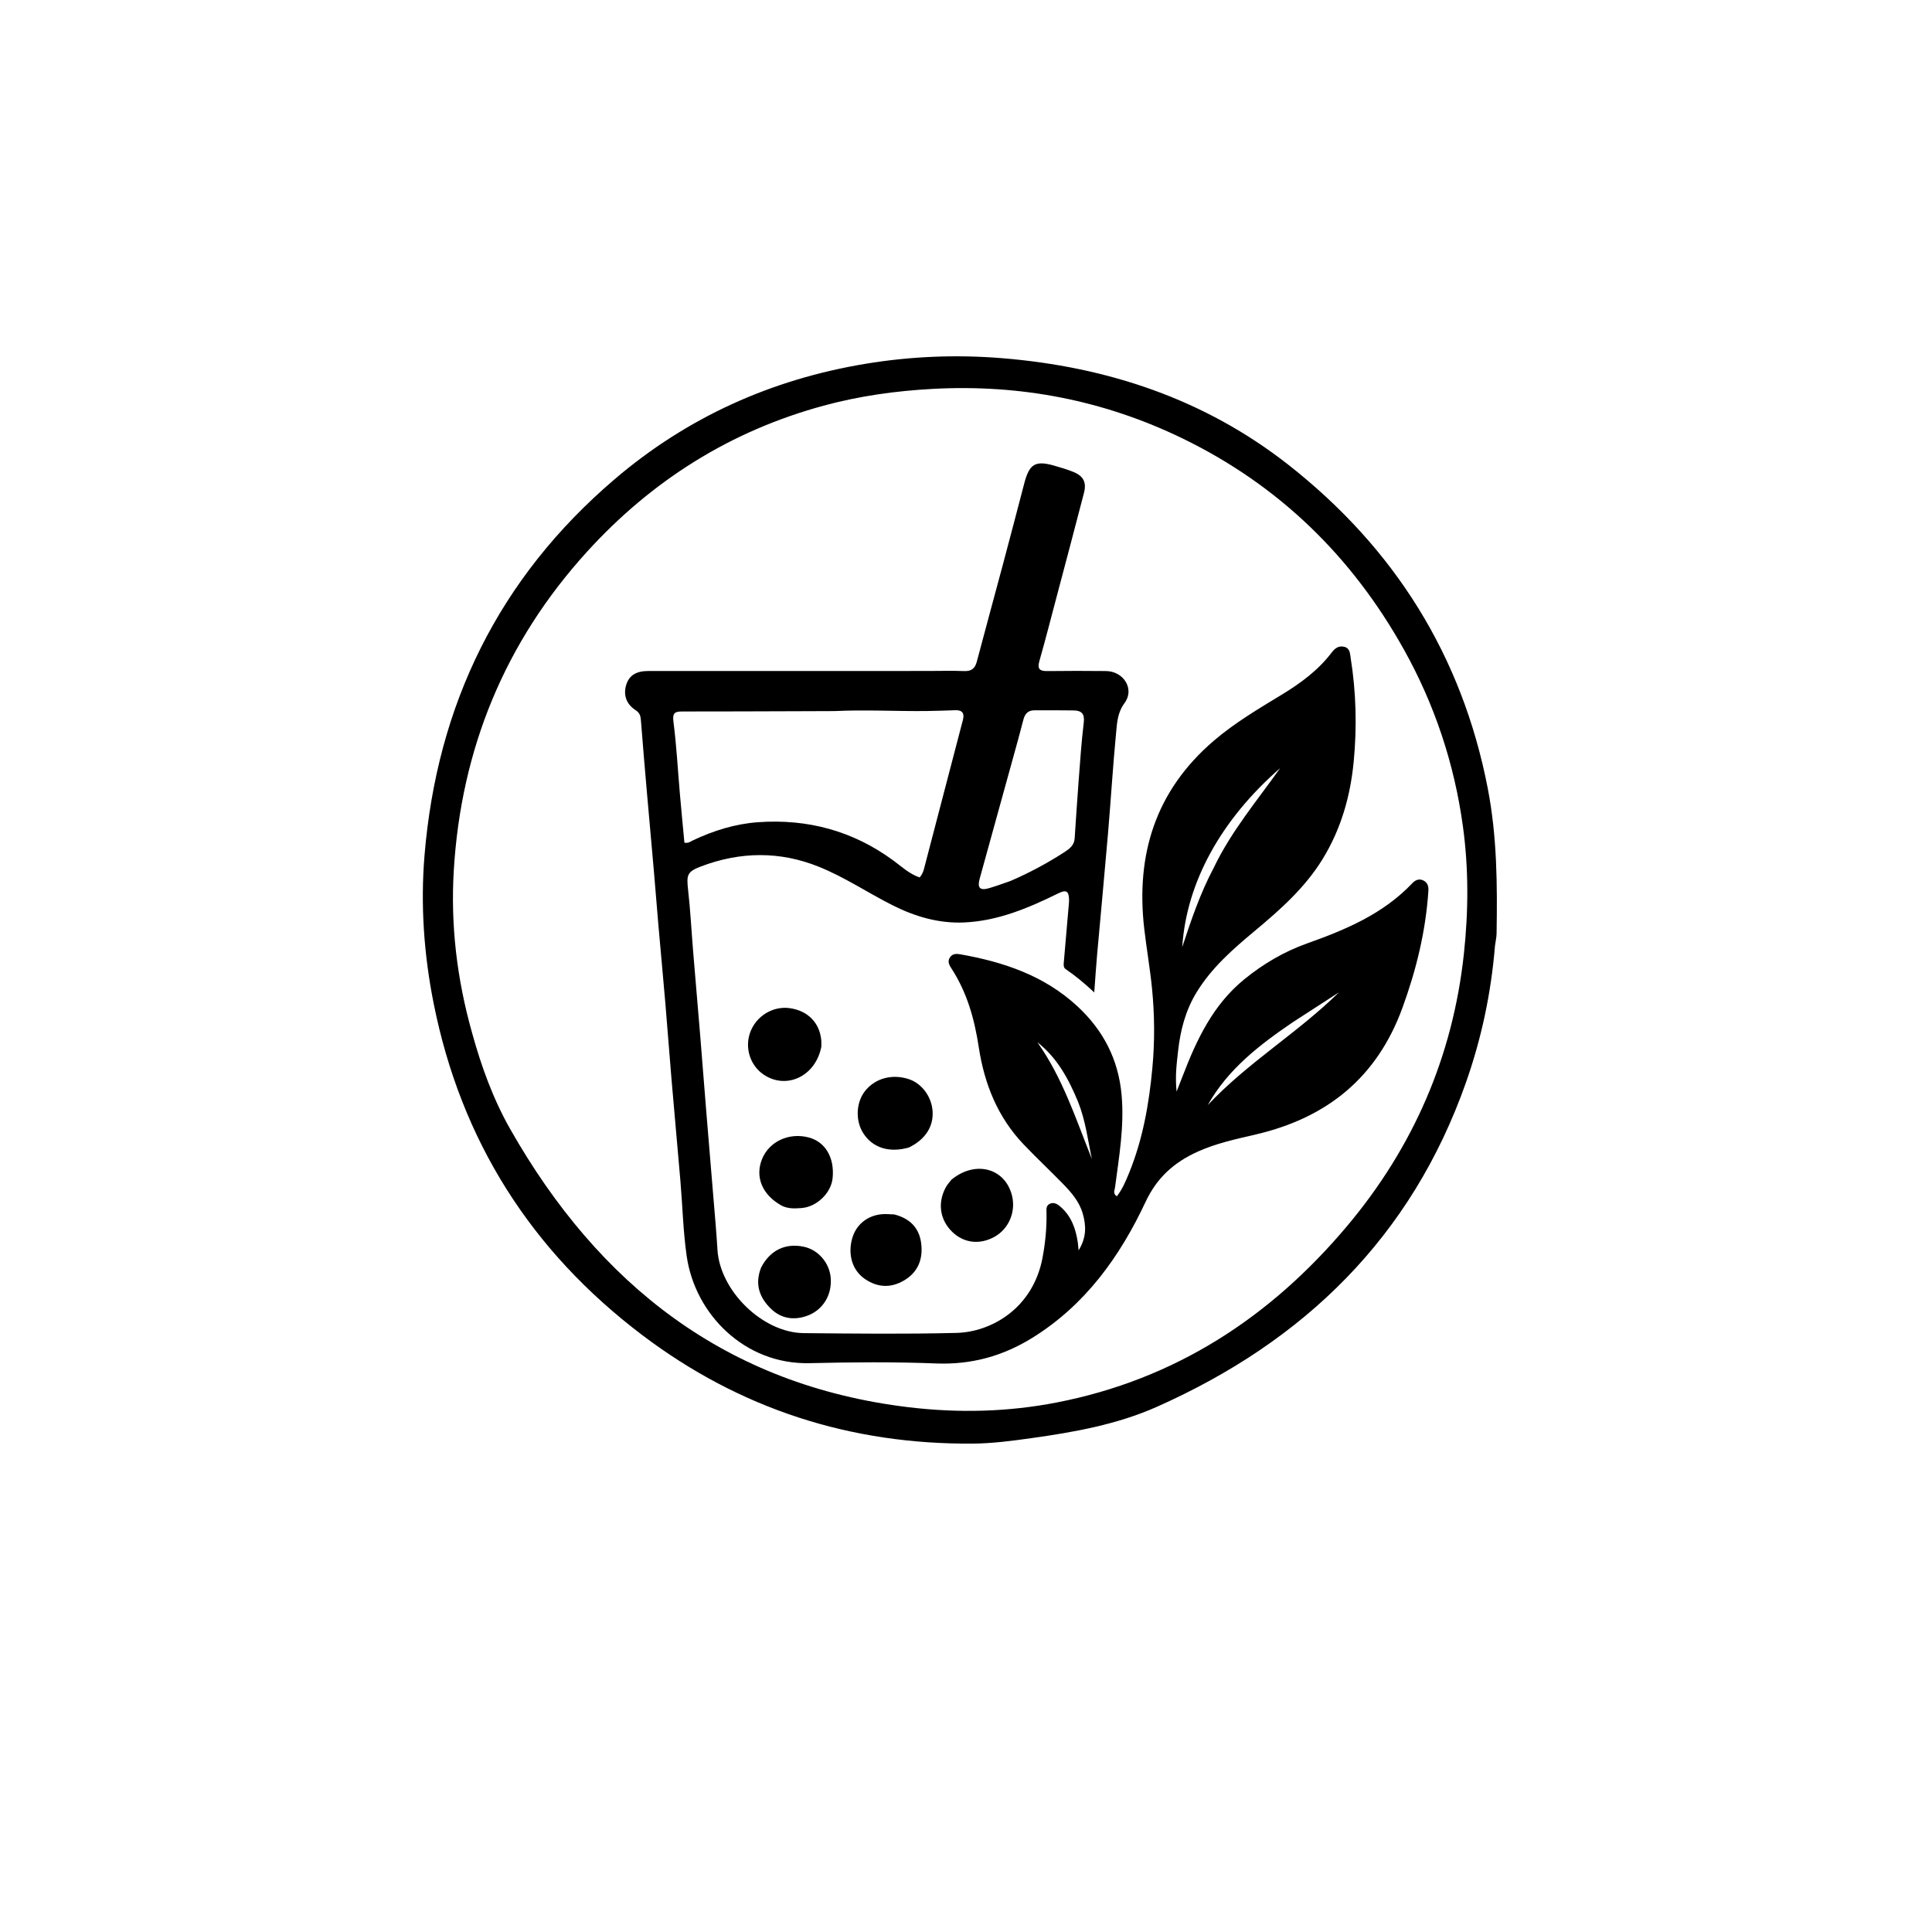 <svg version="1.1" id="Layer_1" xmlns="http://www.w3.org/2000/svg" xmlns:xlink="http://www.w3.org/1999/xlink" x="0px" y="0px"
	 width="100%" viewBox="0 0 1024 1024" enable-background="new 0 0 1024 1024" xml:space="preserve">
<path fill="#000000" opacity="1" stroke="none" 
	d="
M792.377,501.262 
	C790.317,526.353 785.231,550.331 777.022,573.651 
	C748.181,655.584 691.295,710.926 613.089,745.674 
	C592.005,755.043 569.266,759.082 546.505,762.269 
	C536.314,763.696 526.013,765.054 515.751,765.139 
	C450.844,765.674 392.126,746.799 340.299,707.548 
	C281.435,662.967 244.364,604.493 229.869,531.954 
	C224.69,506.035 222.835,479.692 224.995,453.475 
	C231.581,373.528 264.346,306.415 325.766,253.998 
	C364.331,221.086 408.892,201.08 458.781,192.811 
	C482.678,188.85 506.812,187.883 530.908,189.831 
	C586.899,194.359 638.594,211.529 683.053,246.493 
	C739.049,290.53 774.906,347.408 788.55,417.88 
	C793.494,443.415 793.643,469.096 793.217,494.879 
	C793.184,496.857 792.679,498.828 792.377,501.262 
M250.222,547.481 
	C255.109,565.197 261.347,582.457 270.419,598.43 
	C317.358,681.063 384.951,734.254 481.587,745.859 
	C507.909,749.02 534.128,748.392 560.068,743.351 
	C622.84,731.153 673.368,698.207 714.042,649.766 
	C749.068,608.051 770.006,560.042 775.888,505.584 
	C778.334,482.945 778.451,460.392 775.365,437.913 
	C770.816,404.792 760.435,373.531 744.096,344.257 
	C716.568,294.934 677.86,257.254 627.047,232.516 
	C585.261,212.172 540.968,203.614 494.47,206.114 
	C474.799,207.171 455.447,209.871 436.477,215.028 
	C387.073,228.457 345.439,254.704 311.111,292.463 
	C267.603,340.319 244.379,396.951 240.519,461.31 
	C238.789,490.169 242.12,518.759 250.222,547.481 
z"/>
<path fill="#000000" opacity="1" stroke="none" 
	d="
M492,355.627 
	C498.667,355.623 504.841,355.433 510.997,355.684 
	C514.854,355.842 516.766,354.343 517.734,350.671 
	C522.183,333.793 526.815,316.964 531.317,300.1 
	C535.218,285.485 539.062,270.855 542.877,256.216 
	C545.588,245.811 548.763,243.901 558.958,246.865 
	C562.31,247.839 565.682,248.819 568.908,250.133 
	C574.233,252.301 575.979,255.619 574.529,261.233 
	C569.748,279.742 564.82,298.213 559.93,316.694 
	C556.954,327.942 554.068,339.216 550.887,350.406 
	C549.677,354.66 551.134,355.737 555.139,355.682 
	C565.47,355.539 575.805,355.579 586.137,355.666 
	C595.555,355.746 601.523,365.194 596.039,372.63 
	C592.265,377.746 592.065,383.083 591.548,388.472 
	C589.85,406.169 588.784,423.924 587.276,441.64 
	C585.444,463.162 583.388,484.664 581.474,506.178 
	C580.935,512.235 580.553,518.306 579.977,526.001 
	C574.512,520.882 569.805,517.06 564.805,513.638 
	C563.74,512.909 563.707,511.625 563.808,510.439 
	C564.626,500.838 565.466,491.238 566.289,481.637 
	C566.431,479.981 566.66,478.317 566.617,476.663 
	C566.501,472.22 565.013,471.475 561.017,473.443 
	C545.122,481.269 528.864,488.173 510.855,488.929 
	C497.442,489.491 484.887,485.768 472.954,479.745 
	C459.872,473.143 447.647,464.882 433.999,459.394 
	C413.287,451.066 392.448,451.339 371.69,459.172 
	C364.162,462.013 363.81,463.684 364.706,471.639 
	C365.914,482.365 366.462,493.165 367.348,503.928 
	C368.574,518.823 369.875,533.711 371.1,548.606 
	C372.202,562.02 373.225,575.441 374.318,588.856 
	C375.547,603.926 376.83,618.991 378.062,634.06 
	C378.834,643.496 379.712,652.927 380.271,662.376 
	C381.557,684.153 404.198,706.385 426.007,706.584 
	C453.004,706.83 480.018,707.151 507,706.467 
	C525.221,706.006 547.491,693.631 552.574,666.563 
	C554.017,658.877 554.785,651.102 554.677,643.257 
	C554.65,641.31 554.198,638.977 556.51,637.984 
	C558.825,636.989 560.738,638.387 562.368,639.846 
	C567.873,644.777 570.17,651.288 571.234,658.364 
	C571.381,659.341 571.442,660.331 571.687,662.721 
	C575.977,655.72 575.673,649.54 573.902,643.294 
	C572.071,636.836 567.75,631.909 563.189,627.252 
	C556.429,620.348 549.4,613.705 542.712,606.735 
	C528.831,592.268 521.736,574.555 518.765,555.032 
	C516.515,540.253 512.599,526.116 504.358,513.422 
	C503.217,511.666 501.971,509.666 503.508,507.408 
	C504.873,505.403 506.951,505.443 508.918,505.79 
	C531.88,509.838 553.443,517.054 571.01,533.315 
	C584.77,546.052 592.774,561.475 594.471,580.364 
	C595.962,596.965 593.117,613.132 590.984,629.405 
	C590.775,630.996 589.706,632.58 591.951,634.071 
	C594.934,630.237 596.776,625.797 598.549,621.425 
	C605.738,603.7 609.003,585.104 610.771,566.133 
	C612.091,551.973 611.985,537.856 610.58,523.761 
	C609.526,513.197 607.675,502.716 606.462,492.165 
	C601.938,452.837 612.493,419.09 643.225,392.706 
	C654.429,383.087 667.056,375.675 679.572,368.053 
	C689.455,362.035 698.668,355.247 705.755,345.926 
	C707.453,343.693 709.474,342.04 712.551,342.833 
	C715.506,343.594 715.501,346.324 715.846,348.472 
	C718.785,366.783 719.259,385.179 717.49,403.646 
	C715.72,422.121 710.728,439.542 700.935,455.446 
	C691.608,470.592 678.529,482.174 665.058,493.408 
	C653.527,503.026 642.232,512.847 634.249,525.889 
	C628.372,535.493 625.627,546.015 624.414,557.006 
	C623.686,563.604 622.771,570.226 623.614,578.561 
	C625.039,574.925 625.961,572.612 626.853,570.289 
	C634.26,551.01 642.912,532.57 659.473,519.07 
	C669.532,510.87 680.575,504.382 692.724,500.057 
	C713.284,492.74 733.148,484.404 748.546,468.13 
	C750.122,466.464 752.113,465.542 754.409,466.661 
	C756.651,467.753 757.231,469.773 757.079,472.113 
	C755.682,493.502 750.67,514.008 743.324,534.154 
	C729.857,571.09 703.414,592.429 665.764,601.247 
	C655.258,603.708 644.631,605.928 634.706,610.442 
	C622.375,616.05 613.262,624.045 607.172,637.039 
	C593.579,666.036 575.212,691.657 547.261,709.012 
	C531.562,718.76 514.808,723.403 496.074,722.658 
	C473.776,721.771 451.407,721.981 429.086,722.504 
	C394.754,723.31 368.413,696.605 363.971,665.837 
	C362.076,652.708 361.77,639.353 360.645,626.109 
	C359.112,608.067 357.448,590.035 355.912,571.993 
	C354.771,558.583 353.794,545.159 352.653,531.75 
	C351.484,518.011 350.182,504.284 348.982,490.548 
	C348.172,481.274 347.467,471.991 346.661,462.717 
	C345.439,448.66 344.147,434.609 342.927,420.551 
	C341.807,407.641 340.694,394.73 339.699,381.811 
	C339.522,379.514 339.116,377.841 336.936,376.442 
	C331.808,373.15 330.191,368.077 332.035,362.592 
	C333.593,357.956 337.283,355.649 343.501,355.646 
	C392.834,355.624 442.167,355.63 492,355.627 
M442.161,376.893 
	C435.499,376.916 428.837,376.943 422.174,376.963 
	C402.02,377.022 381.866,377.118 361.712,377.1 
	C357.823,377.097 356.311,377.699 356.934,382.501 
	C358.574,395.162 359.239,407.948 360.347,420.68 
	C361.103,429.37 361.952,438.052 362.749,446.628 
	C364.781,447.08 365.98,446.02 367.3,445.396 
	C378.225,440.236 389.686,436.657 401.708,435.794 
	C428.042,433.903 452.142,440.363 473.584,456.158 
	C477.941,459.367 481.985,463.205 487.423,465.061 
	C488.67,463.642 489.303,462.177 489.731,460.538 
	C496.605,434.177 503.516,407.827 510.39,381.466 
	C511.256,378.143 510.069,376.301 506.415,376.426 
	C501.262,376.601 496.109,376.804 490.954,376.863 
	C474.993,377.043 459.031,376.089 442.161,376.893 
M535.507,466.961 
	C545.461,462.67 554.996,457.589 564.092,451.696 
	C566.777,449.956 569.343,448.07 569.589,444.443 
	C570.274,434.337 570.904,424.227 571.679,414.129 
	C572.479,403.708 573.173,393.267 574.422,382.897 
	C574.973,378.321 573.203,376.624 569.18,376.547 
	C562.191,376.414 555.197,376.482 548.205,376.483 
	C544.821,376.483 543.194,378.389 542.395,381.53 
	C540.715,388.129 538.877,394.689 537.064,401.253 
	C531.14,422.703 525.172,444.14 519.283,465.599 
	C517.884,470.694 519.402,472.18 524.385,470.707 
	C527.89,469.671 531.333,468.427 535.507,466.961 
M643.317,459.915 
	C652.54,440.649 666.265,424.364 678.525,407.109 
	C646.94,434.627 628.785,468.012 626.62,501.947 
	C631.305,487.773 636.009,473.728 643.317,459.915 
M685.245,541.772 
	C667.634,553.771 650.837,566.609 640.124,585.741 
	C661.144,563.294 687.78,547.481 709.657,525.978 
	C701.72,531.107 693.782,536.236 685.245,541.772 
M571.424,584.051 
	C566.446,572.034 560.442,560.71 549.823,552.426 
	C563.252,571.296 570.229,593.131 578.713,614.276 
	C576.605,604.367 575.45,594.26 571.424,584.051 
z"/>
<path fill="#000000" opacity="1" stroke="none" 
	d="
M481.687,608.214 
	C471.265,611.173 462.521,608.349 457.579,600.674 
	C453.174,593.832 453.718,583.884 458.829,577.835 
	C464.241,571.43 472.844,569.173 481.485,571.894 
	C488.409,574.073 493.703,581.056 494.281,588.771 
	C494.898,596.995 490.512,603.942 481.687,608.214 
z"/>
<path fill="#000000" opacity="1" stroke="none" 
	d="
M435.324,554.776 
	C432.294,570.427 416.908,577.688 404.82,569.606 
	C397.597,564.777 394.599,555.386 397.639,547.11 
	C400.799,538.508 409.615,533.12 418.537,534.34 
	C428.107,535.649 434.42,542.04 435.295,551.34 
	C435.389,552.331 435.326,553.337 435.324,554.776 
z"/>
<path fill="#000000" opacity="1" stroke="none" 
	d="
M414.442,639.099 
	C404.052,633.434 400.084,623.897 403.867,614.415 
	C407.612,605.028 418.127,600.121 428.612,602.868 
	C437.43,605.178 442.375,613.558 441.312,624.392 
	C440.531,632.361 432.85,639.775 424.608,640.309 
	C421.316,640.522 417.952,640.765 414.442,639.099 
z"/>
<path fill="#000000" opacity="1" stroke="none" 
	d="
M504.268,625.271 
	C517.018,614.779 532.853,619.143 536.407,633.796 
	C538.48,642.346 534.67,651.292 527.165,655.497 
	C519.339,659.882 510.835,658.899 504.681,652.897 
	C498.084,646.462 496.797,637.398 501.385,629.144 
	C502.103,627.853 503.127,626.732 504.268,625.271 
z"/>
<path fill="#000000" opacity="1" stroke="none" 
	d="
M403.412,671.799 
	C408.19,662.613 416.245,658.77 425.931,660.772 
	C433.633,662.364 439.644,669.279 440.292,677.294 
	C441.037,686.496 436.056,694.604 427.377,697.547 
	C420.609,699.842 414.065,698.846 408.803,693.84 
	C402.551,687.892 399.9,680.716 403.412,671.799 
z"/>
<path fill="#000000" opacity="1" stroke="none" 
	d="
M473.98,643.675 
	C482.259,645.791 487.177,650.785 488.232,658.881 
	C489.333,667.331 486.588,674.401 478.926,678.804 
	C471.927,682.826 464.904,682.393 458.275,677.786 
	C451.763,673.261 449.273,664.989 451.663,656.426 
	C453.707,649.099 459.744,644.164 467.617,643.536 
	C469.588,643.379 471.589,643.598 473.98,643.675 
z"/>
</svg>